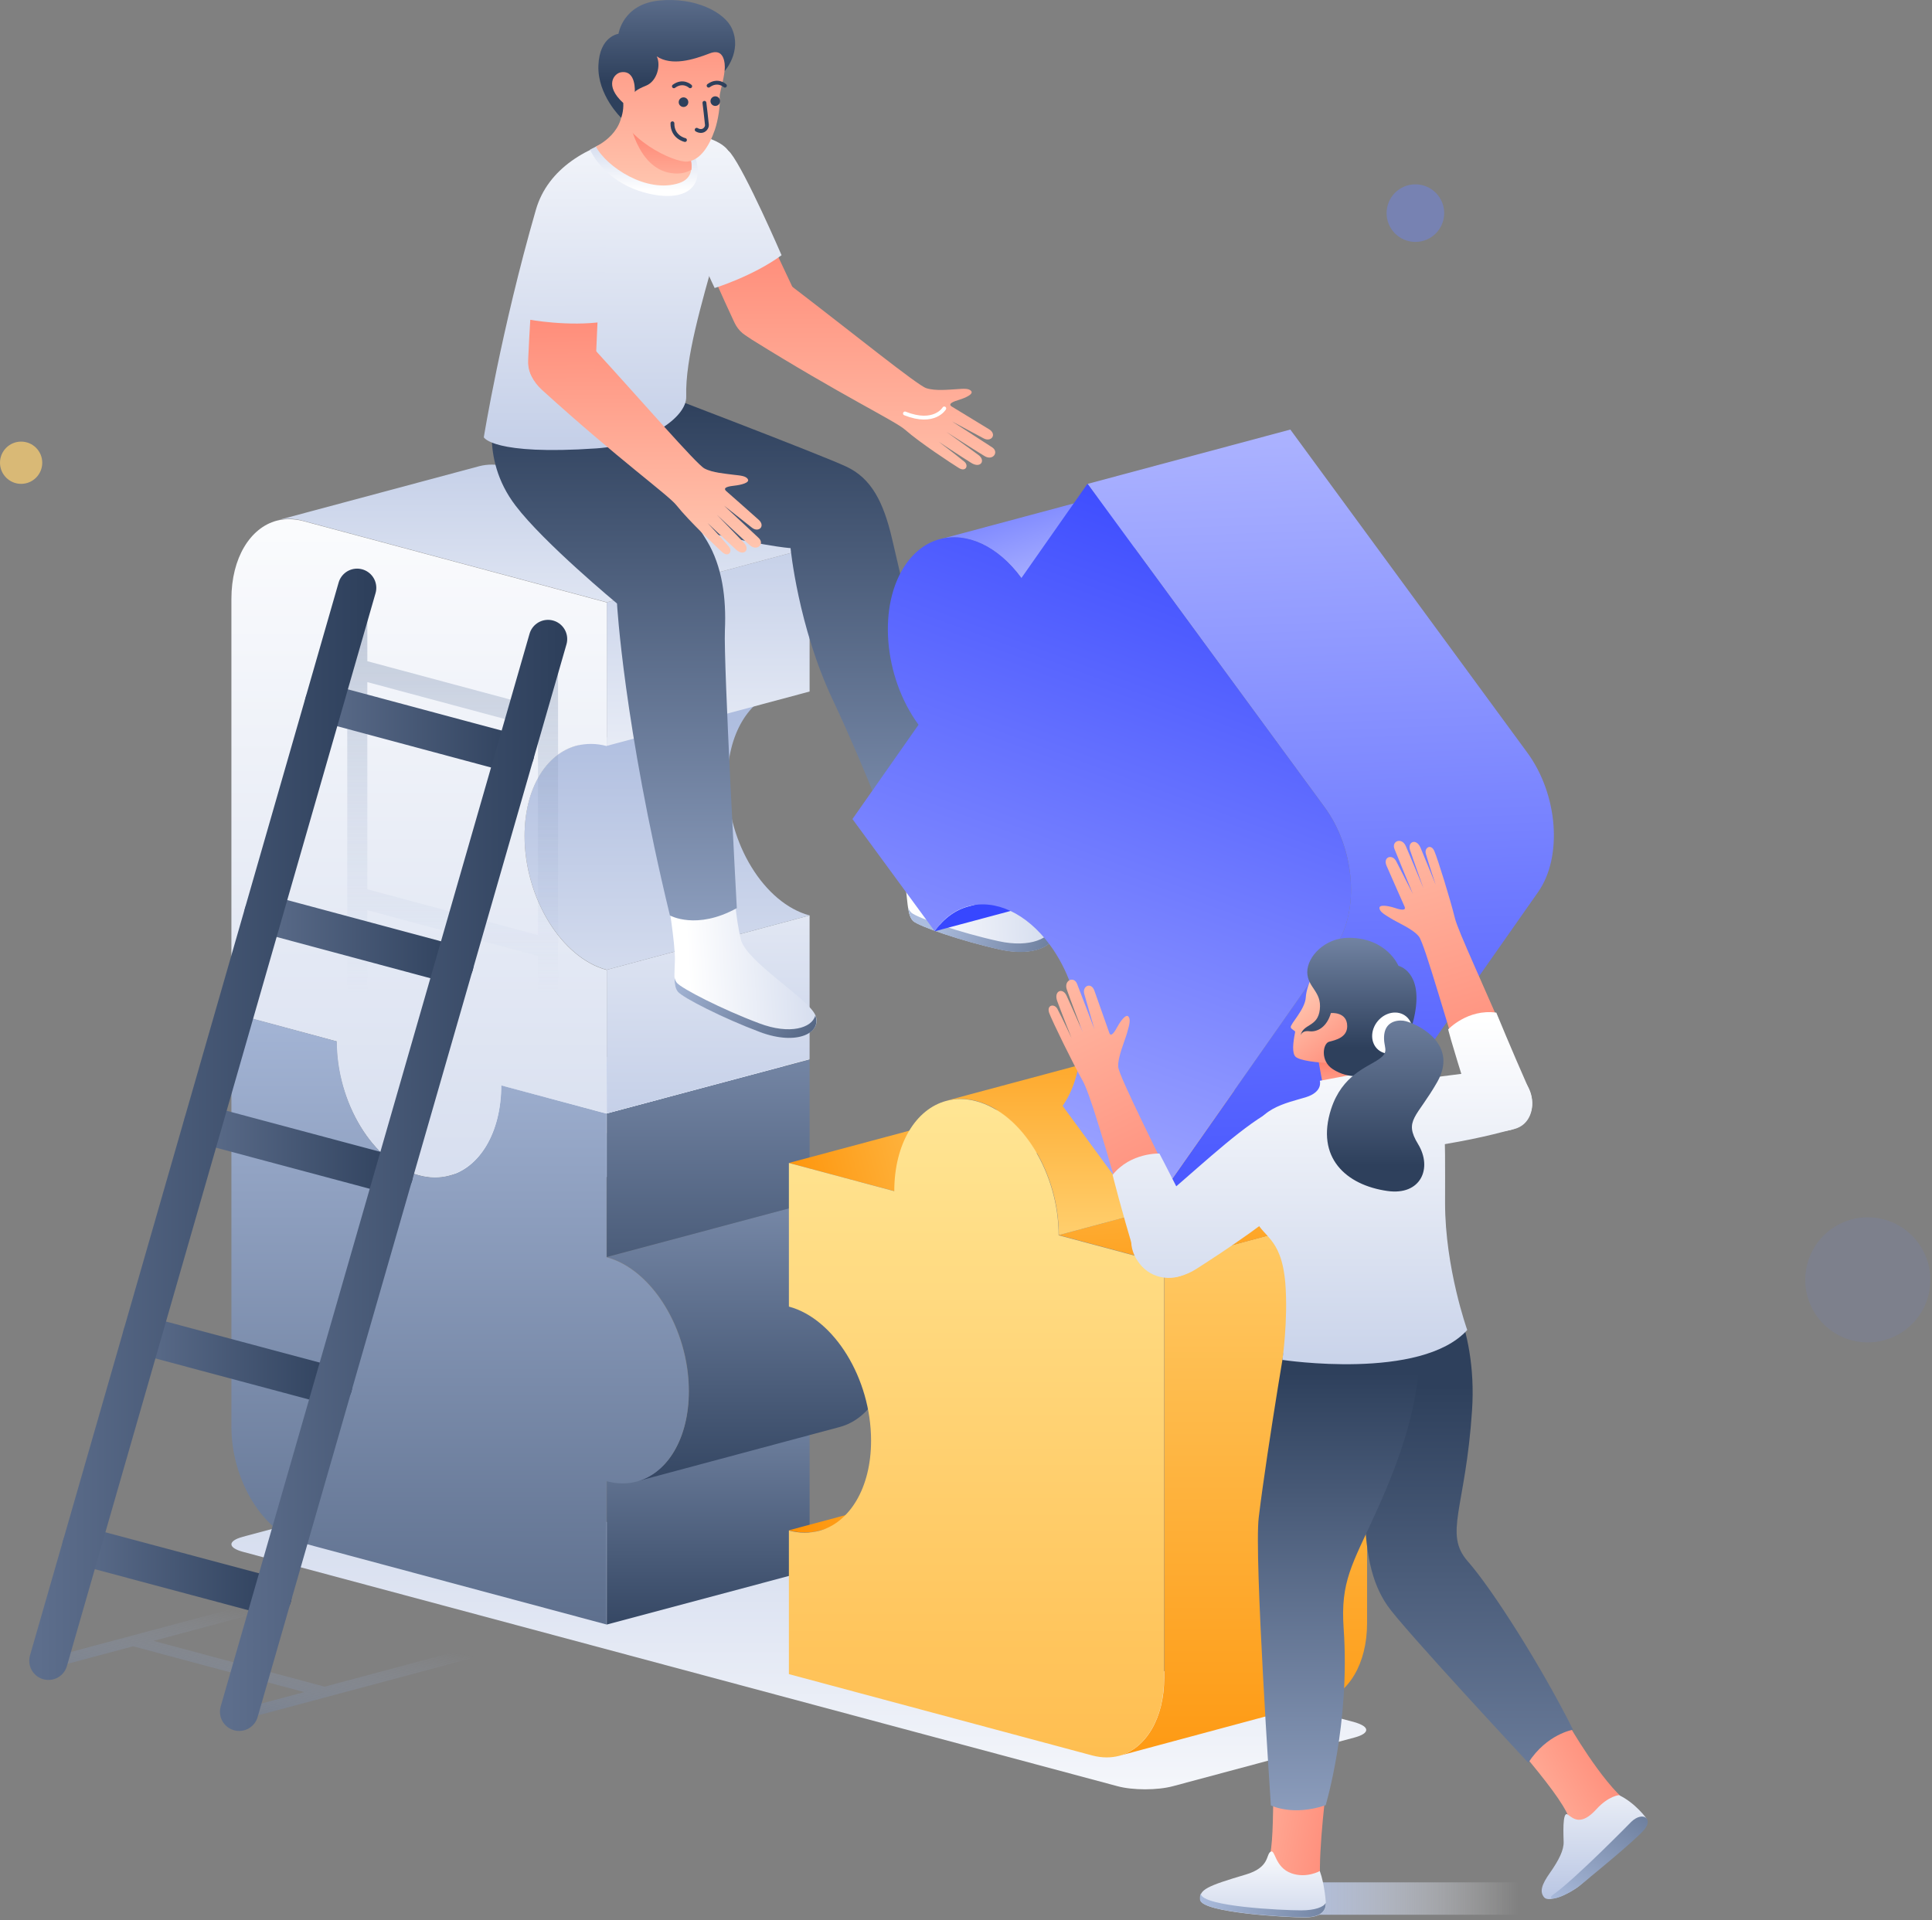 <svg width="503" height="500" viewBox="0 0 503 500" fill="none" xmlns="http://www.w3.org/2000/svg">
<rect x="0" y="0" width="503" height="500" fill="#808080" stroke="none"/>
<path d="M355.701 450.487C355.701 451.195 354.721 451.903 352.706 452.447L305.397 465.132C301.368 466.221 294.89 466.221 290.915 465.132L63.241 404.103C61.227 403.559 60.247 402.851 60.247 402.144C60.247 401.436 61.227 400.728 63.241 400.184L110.551 387.499C114.58 386.41 121.058 386.41 125.032 387.499L352.652 448.473C354.721 449.072 355.701 449.78 355.701 450.487Z" fill="url(#paint0_linear_489_3673)"/>
<path d="M137.881 311.88C145.829 309.757 151.437 300.719 151.437 288.361L204.245 274.206C204.245 286.565 198.637 295.602 190.689 297.725L137.881 311.88Z" fill="url(#paint1_linear_489_3673)"/>
<path d="M116.921 306.109C114.471 306.762 111.858 306.762 109.081 306C97.267 302.842 87.686 287.218 87.686 271.103L140.494 256.948C140.494 273.063 150.075 288.688 161.889 291.845C164.666 292.607 167.279 292.553 169.729 291.954L116.921 306.109Z" fill="url(#paint2_linear_489_3673)"/>
<path d="M87.74 271.158L60.247 263.808L113.055 249.653L140.494 257.003L87.74 271.158Z" fill="url(#paint3_linear_489_3673)"/>
<path d="M157.971 423.049V385.648L210.779 371.493V408.949L157.971 423.049Z" fill="url(#paint4_linear_489_3673)"/>
<path d="M165.809 385.757C173.758 383.634 179.365 374.597 179.365 362.238C179.365 346.124 169.784 330.499 157.97 327.341L210.778 313.187C222.592 316.344 232.173 331.969 232.173 348.084C232.173 360.442 226.566 369.479 218.617 371.602L165.809 385.757Z" fill="url(#paint5_linear_489_3673)"/>
<path d="M157.97 327.341V289.94L210.778 275.84V313.241L157.97 327.341Z" fill="url(#paint6_linear_489_3673)"/>
<path d="M157.97 289.94L130.478 282.59L183.286 268.436L210.779 275.84L157.97 289.94Z" fill="url(#paint7_linear_489_3673)"/>
<path d="M157.969 423.049L78.812 401.817C68.577 399.095 60.247 385.539 60.247 371.548V263.808L87.686 271.158C87.686 287.272 97.267 302.897 109.081 306.055C111.858 306.817 114.471 306.762 116.921 306.163C124.869 304.04 130.476 295.003 130.476 282.645L157.915 289.994V327.396C169.729 330.553 179.31 346.178 179.31 362.292C179.31 374.651 173.703 383.688 165.754 385.811C163.305 386.464 160.691 386.464 157.915 385.702V423.049H157.969Z" fill="url(#paint8_linear_489_3673)"/>
<path d="M157.97 289.94V252.538L210.778 238.384V275.785L157.97 289.94Z" fill="url(#paint9_linear_489_3673)"/>
<path d="M157.97 252.539C146.156 249.381 136.574 233.756 136.574 217.642C136.574 205.283 142.182 196.246 150.13 194.123L202.938 179.968C194.99 182.091 189.382 191.129 189.382 203.487C189.382 219.601 198.964 235.226 210.778 238.384L157.97 252.539Z" fill="url(#paint10_linear_489_3673)"/>
<path d="M157.972 194.232V156.83L210.78 142.676V180.077L157.972 194.232Z" fill="url(#paint11_linear_489_3673)"/>
<path d="M157.971 156.831L78.813 135.599C76.418 134.945 74.131 134.945 72.008 135.544L124.816 121.389C126.939 120.845 129.226 120.845 131.621 121.444L210.779 142.676L157.971 156.831Z" fill="url(#paint12_linear_489_3673)"/>
<path d="M116.921 306.109C114.471 306.762 111.858 306.762 109.081 306C97.267 302.842 87.686 287.218 87.686 271.103L60.247 263.754V155.96C60.247 145.289 65.147 137.45 72.006 135.599C74.13 135.054 76.416 135.054 78.812 135.653L157.969 156.885V194.286C155.193 193.524 152.58 193.579 150.13 194.177C142.181 196.301 136.574 205.338 136.574 217.696C136.574 233.811 146.156 249.435 157.969 252.593V289.994L130.531 282.645C130.476 294.949 124.869 303.986 116.921 306.109Z" fill="url(#paint13_linear_489_3673)"/>
<path d="M231.575 215.519C231.575 215.519 235.277 227.224 235.876 231.742C236.312 235.063 236.312 238.547 237.782 239.854C239.251 241.161 250.249 245.026 260.429 247.258C270.61 249.49 276.489 245.08 274.094 240.997C271.698 236.914 254.277 229.728 252.045 224.12C249.813 218.513 248.125 210.183 248.125 210.183L231.575 215.519Z" fill="url(#paint14_linear_489_3673)"/>
<path d="M141.747 106.037C141.747 106.037 147.191 129.284 172.561 135.817C197.93 142.349 205.824 142.731 205.824 142.731C205.824 142.731 207.784 163.092 216.767 182.146C225.75 201.201 232.392 219.384 232.392 219.384C232.392 219.384 241.32 221.072 249.65 214.865C249.65 214.865 234.515 150.08 232.283 140.444C230.051 130.808 226.893 124.547 220.306 121.498C213.718 118.395 168.423 101.137 168.423 101.137L141.747 106.037Z" fill="url(#paint15_linear_489_3673)"/>
<path d="M274.095 240.997C273.714 244.264 268.27 246.931 259.94 245.08C249.76 242.848 238.763 238.983 237.293 237.676C236.912 237.35 236.639 236.86 236.422 236.315C236.639 237.894 237.02 239.201 237.783 239.908C239.253 241.215 250.25 245.08 260.43 247.312C270.611 249.545 276.49 245.135 274.095 240.997Z" fill="url(#paint16_linear_489_3673)"/>
<path d="M173.758 233.266C173.758 233.266 175.773 245.407 175.718 249.926C175.664 253.246 175.174 256.731 176.48 258.201C177.787 259.671 188.131 265.06 197.876 268.708C207.621 272.355 214.099 268.817 212.303 264.407C210.506 259.997 194.283 250.47 192.867 244.59C191.452 238.711 190.962 230.218 190.962 230.218L173.758 233.266Z" fill="url(#paint17_linear_489_3673)"/>
<path d="M129.116 105.329L157.97 102.226C157.97 102.226 180.182 134.347 184.102 140.934C188.022 147.521 189.111 155.688 188.73 164.126C188.348 172.619 191.833 236.479 191.833 236.479C181.325 242.304 174.411 238.384 174.411 238.384C162.38 188.625 160.638 157.158 160.638 157.158C160.638 157.158 141.583 141.369 134.234 131.679C124.489 118.94 129.116 105.329 129.116 105.329Z" fill="url(#paint18_linear_489_3673)"/>
<path d="M212.249 264.461C211.432 267.673 205.662 269.524 197.659 266.476C187.914 262.828 177.515 257.438 176.263 255.968C175.937 255.587 175.719 255.097 175.61 254.499C175.61 256.077 175.773 257.438 176.481 258.255C177.733 259.779 188.131 265.115 197.876 268.762C207.621 272.41 214.046 268.871 212.249 264.461Z" fill="url(#paint19_linear_489_3673)"/>
<path d="M184.538 69.18C184.538 69.18 187.913 76.965 191.18 83.934C195.644 93.515 212.031 86.874 206.641 75.441C201.088 63.681 200.326 61.885 200.326 61.885L184.538 69.18Z" fill="url(#paint20_linear_489_3673)"/>
<path d="M203.484 66.458C203.484 66.458 194.175 44.899 190.201 39.836C186.771 35.426 170.166 38.421 176.209 52.793C181.599 65.641 186.063 75.005 186.063 75.005C186.063 75.005 196.08 71.902 203.484 66.458Z" fill="url(#paint21_linear_489_3673)"/>
<path d="M249.651 121.879C247.8 120.736 239.416 115.237 235.66 111.916C232.992 109.575 218.892 102.879 195.591 88.343C184.104 81.157 194.883 65.968 206.425 74.787C221.941 86.656 238.818 100.32 241.159 101.083C243.5 101.845 246.984 101.464 248.889 101.355C250.686 101.246 252.21 101.028 252.863 101.845C253.517 102.661 251.23 103.641 249.815 104.077C248.399 104.512 246.603 105.111 247.8 105.873C247.8 105.873 255.477 110.555 257.545 111.808C259.614 113.114 258.09 115.237 256.076 114.149C254.061 113.06 247.855 109.739 247.855 109.739C247.855 109.739 256.511 115.292 258.308 116.49C260.159 117.687 258.525 120.083 256.348 118.776C254.17 117.469 246.385 112.461 246.385 112.461C246.385 112.461 252.21 116.598 254.769 118.504C256.674 119.919 255.313 122.043 252.918 120.573C250.032 118.776 244.371 115.02 244.371 115.02C244.371 115.02 248.998 118.504 250.958 120.137C252.319 121.117 251.502 123.022 249.651 121.879Z" fill="url(#paint22_linear_489_3673)"/>
<path d="M245.842 106.363C245.842 106.363 243.283 110.719 235.607 107.67" stroke="white" stroke-miterlimit="10" stroke-linecap="round" stroke-linejoin="round"/>
<path d="M125.96 113.876C125.96 113.876 130.479 85.948 139.516 54.644C145.723 32.977 181.491 30.853 189.112 38.639C195.972 45.661 178.061 83.444 178.66 103.26C178.823 108.922 167.935 115.891 155.304 116.762C128.301 118.613 125.96 113.876 125.96 113.876Z" fill="url(#paint23_linear_489_3673)"/>
<path d="M176.973 33.194C170.004 32.977 161.294 34.828 153.617 38.965C154.87 41.796 159.17 47.839 167.936 50.18C180.076 53.446 186.718 47.294 176.973 33.194Z" fill="url(#paint24_linear_489_3673)"/>
<path d="M155.141 38.148C155.141 38.148 163.797 34.283 161.674 25.736L173.215 24.647C173.215 24.647 173.597 30.526 175.284 32.813C176.972 35.099 184.049 45.28 176.809 47.675C168.37 50.452 157.863 43.429 155.141 38.148Z" fill="url(#paint25_linear_489_3673)"/>
<path d="M180.02 44.191C180.401 41.469 178.659 37.876 177.08 35.371L163.688 30.417C163.688 30.417 165.593 43.647 174.63 45.062C177.026 45.443 178.714 44.953 180.02 44.191Z" fill="url(#paint26_linear_489_3673)"/>
<path d="M160.368 26.825C156.339 22.469 158.027 19.094 160.586 17.787C160.967 13.269 162.11 10.438 166.737 7.498C174.196 2.707 185.901 6.845 187.97 12.398C190.038 17.951 187.207 23.286 187.371 25.409C187.534 27.532 186.99 31.18 186.119 33.793C184.594 38.203 182.253 41.687 179.041 42.068C175.557 42.504 161.783 36.025 160.368 26.825Z" fill="url(#paint27_linear_489_3673)"/>
<path d="M170.984 14.684C172.128 17.025 171.039 21.163 168.208 22.306C165.377 23.449 165.268 23.994 165.268 23.994C165.268 23.994 165.704 18.169 161.675 18.822C159.933 19.094 157.211 22.197 162.274 26.825C162.383 29.002 161.729 30.69 161.729 30.69C161.729 30.69 155.523 24.756 155.795 17.08C156.067 9.403 161.022 8.805 161.022 8.805C161.022 8.805 162.11 1.128 171.529 0.148C180.947 -0.832 188.732 3.197 190.583 7.498C193.196 13.432 188.678 18.495 188.678 18.495C188.678 18.495 189.386 12.18 184.867 13.868C180.348 15.61 174.904 17.243 170.984 14.684Z" fill="url(#paint28_linear_489_3673)"/>
<path d="M183.399 26.77C183.399 26.77 183.997 31.67 184.052 32.541C184.106 33.412 183.018 34.718 181.384 33.793" stroke="#2E405C" stroke-miterlimit="10" stroke-linecap="round"/>
<path d="M177.954 27.859C178.645 27.859 179.206 27.298 179.206 26.607C179.206 25.915 178.645 25.354 177.954 25.354C177.262 25.354 176.702 25.915 176.702 26.607C176.702 27.298 177.262 27.859 177.954 27.859Z" fill="#2E405C"/>
<path d="M186.229 27.587C186.921 27.587 187.481 27.026 187.481 26.335C187.481 25.643 186.921 25.082 186.229 25.082C185.538 25.082 184.977 25.643 184.977 26.335C184.977 27.026 185.538 27.587 186.229 27.587Z" fill="#2E405C"/>
<path d="M179.696 22.469C179.696 22.469 177.845 20.727 175.45 22.469" stroke="#2E405C" stroke-miterlimit="10" stroke-linecap="round"/>
<path d="M188.732 22.306C188.732 22.306 186.881 20.564 184.486 22.306" stroke="#2E405C" stroke-miterlimit="10" stroke-linecap="round"/>
<path d="M178.335 36.461C178.335 36.461 175.014 35.753 175.069 32.105" stroke="#2E405C" stroke-miterlimit="10" stroke-linecap="round"/>
<path d="M188.077 143.819C186.498 142.404 179.258 135.544 176.155 131.624C173.977 128.848 161.347 119.92 141.149 101.573C131.186 92.535 144.361 79.579 154.106 90.249C167.172 104.513 181.272 120.845 183.395 121.988C185.519 123.132 189.003 123.349 190.908 123.622C192.705 123.839 194.229 123.894 194.719 124.819C195.209 125.745 192.814 126.289 191.344 126.453C189.874 126.616 188.023 126.888 189.057 127.868C189.057 127.868 195.753 133.748 197.55 135.381C199.347 137.014 197.496 138.811 195.753 137.395C193.957 135.98 188.513 131.679 188.513 131.679C188.513 131.679 195.971 138.593 197.55 140.117C199.129 141.642 197.115 143.656 195.209 141.968C193.304 140.335 186.607 134.02 186.607 134.02C186.607 134.02 191.562 139.083 193.739 141.424C195.372 143.166 193.63 144.963 191.616 143.112C189.112 140.825 184.212 136.198 184.212 136.198C184.212 136.198 188.132 140.39 189.765 142.349C190.799 143.547 189.71 145.235 188.077 143.819Z" fill="url(#paint29_linear_489_3673)"/>
<path d="M138.429 77.618C138.429 77.618 137.83 86.111 137.503 93.788C137.013 104.349 154.598 106.091 155.142 93.461C155.687 80.45 155.85 78.544 155.85 78.544L138.429 77.618Z" fill="url(#paint30_linear_489_3673)"/>
<path d="M157.157 83.77C157.157 83.77 157.702 64.171 157.865 57.747C158.083 47.676 140.662 43.484 139.3 58.999C138.103 72.882 137.722 83.226 137.722 83.226C137.722 83.226 148.066 85.131 157.157 83.77Z" fill="url(#paint31_linear_489_3673)"/>
<path d="M213.23 398.605C210.78 399.259 208.167 399.259 205.39 398.496L258.199 384.342C260.975 385.104 263.588 385.049 266.038 384.451L213.23 398.605Z" fill="url(#paint32_linear_489_3673)"/>
<path d="M232.883 310.192L205.39 302.843L258.199 288.688L285.637 296.038L232.883 310.192Z" fill="url(#paint33_linear_489_3673)"/>
<path d="M291.353 457.239C298.267 455.388 303.113 447.548 303.113 436.878V328.975L355.921 314.82V422.668C355.921 433.339 351.021 441.178 344.161 443.029L291.353 457.239Z" fill="url(#paint34_linear_489_3673)"/>
<path d="M303.111 328.975L275.673 321.625L328.427 307.47L355.919 314.874L303.111 328.975Z" fill="url(#paint35_linear_489_3673)"/>
<path d="M275.674 321.625C275.674 305.51 266.092 289.886 254.278 286.728C251.502 285.966 248.888 286.02 246.438 286.619L299.247 272.464C301.696 271.811 304.31 271.811 307.086 272.573C318.9 275.731 328.482 291.356 328.482 307.47L275.674 321.625Z" fill="url(#paint36_linear_489_3673)"/>
<path d="M291.353 457.239C289.23 457.783 286.944 457.783 284.548 457.184L205.39 435.952V398.551C208.167 399.313 210.78 399.258 213.23 398.66C221.178 396.536 226.786 387.499 226.786 375.141C226.786 359.026 217.204 343.402 205.39 340.244V302.843L232.829 310.192C232.829 297.834 238.436 288.797 246.385 286.674C248.835 286.02 251.448 286.02 254.224 286.783C266.038 289.94 275.62 305.565 275.62 321.679L303.058 329.029V436.877C303.113 447.548 298.213 455.388 291.353 457.239Z" fill="url(#paint37_linear_489_3673)"/>
<path d="M243.334 242.521C245.729 239.091 248.833 236.914 252.153 236.043L304.962 221.888C301.641 222.759 298.538 224.937 296.142 228.366L243.334 242.521Z" fill="url(#paint38_linear_489_3673)"/>
<path d="M265.93 150.569C259.724 142.131 251.612 138.592 244.698 140.443L297.506 126.289C304.42 124.438 312.532 127.922 318.739 136.415L265.93 150.569Z" fill="url(#paint39_linear_489_3673)"/>
<path d="M298.049 317.161L347.645 246.441C354.069 237.295 352.817 221.017 344.814 210.129L283.132 126.017L335.94 111.862L397.622 195.974C405.625 206.862 406.877 223.14 400.453 232.286L350.857 303.006L298.049 317.161Z" fill="url(#paint40_linear_489_3673)"/>
<path d="M298.049 317.161L276.653 287.98C284.057 277.418 282.587 258.69 273.387 246.115C267.18 237.676 259.068 234.137 252.154 235.988C248.834 236.859 245.73 239.037 243.335 242.467L221.939 213.286L239.143 188.733C229.942 176.157 228.472 157.429 235.876 146.868C238.272 143.438 241.375 141.26 244.696 140.389C251.61 138.538 259.722 142.023 265.928 150.515L283.132 125.962L344.814 210.129C352.817 221.017 354.069 237.295 347.645 246.441L298.049 317.161Z" fill="url(#paint41_linear_489_3673)"/>
<path d="M123.129 431.324C123.129 431.597 122.748 431.869 121.986 432.032L66.456 446.895C64.986 447.276 62.536 447.276 61.066 446.895C60.304 446.677 59.923 446.459 59.923 446.187C59.923 445.915 60.304 445.643 61.066 445.479L79.195 440.634L34.662 428.711L16.533 433.557C15.063 433.938 12.613 433.938 11.143 433.557C10.381 433.339 10 433.121 10 432.849C10 432.577 10.381 432.304 11.143 432.141L66.674 417.279C68.143 416.898 70.593 416.898 72.063 417.279C72.825 417.496 73.207 417.714 73.207 417.986C73.207 418.259 72.825 418.531 72.063 418.694L39.997 427.296L84.53 439.218L116.596 430.617C118.066 430.236 120.516 430.236 121.986 430.617C122.803 430.835 123.129 431.052 123.129 431.324Z" fill="url(#paint42_linear_489_3673)"/>
<path d="M142.675 163.799C141.205 163.799 140.062 164.997 140.062 166.413V184.106L95.637 172.183V153.129C95.637 151.659 94.44 150.516 93.024 150.516C91.554 150.516 90.411 151.713 90.411 153.129V261.848C90.411 263.318 91.609 264.461 93.024 264.461C94.494 264.461 95.637 263.264 95.637 261.848V237.023L140.062 248.946V275.186C140.062 276.656 141.259 277.8 142.675 277.8C144.145 277.8 145.288 276.602 145.288 275.186V166.413C145.288 164.943 144.09 163.799 142.675 163.799ZM95.637 231.579V177.627L140.062 189.55V243.502L95.637 231.579Z" fill="url(#paint43_linear_489_3673)"/>
<path d="M84.366 183.017L134.071 196.355" stroke="url(#paint44_linear_489_3673)" stroke-width="10" stroke-miterlimit="10" stroke-linecap="round" stroke-linejoin="round"/>
<path d="M68.579 237.894L118.284 251.232" stroke="url(#paint45_linear_489_3673)" stroke-width="10" stroke-miterlimit="10" stroke-linecap="round" stroke-linejoin="round"/>
<path d="M52.791 292.771L102.496 306.055" stroke="url(#paint46_linear_489_3673)" stroke-width="10" stroke-miterlimit="10" stroke-linecap="round" stroke-linejoin="round"/>
<path d="M37.003 347.648L86.708 360.932" stroke="url(#paint47_linear_489_3673)" stroke-width="10" stroke-miterlimit="10" stroke-linecap="round" stroke-linejoin="round"/>
<path d="M21.215 402.525L70.92 415.809" stroke="url(#paint48_linear_489_3673)" stroke-width="10" stroke-miterlimit="10" stroke-linecap="round" stroke-linejoin="round"/>
<path d="M142.674 166.413L62.264 445.751" stroke="url(#paint49_linear_489_3673)" stroke-width="10" stroke-miterlimit="10" stroke-linecap="round" stroke-linejoin="round"/>
<path d="M12.614 432.468L92.97 153.075" stroke="url(#paint50_linear_489_3673)" stroke-width="10" stroke-miterlimit="10" stroke-linecap="round" stroke-linejoin="round"/>
<path d="M387.933 278.671C380.474 279.705 367.027 281.229 361.256 282.264C350.64 284.224 350.586 301.699 366.591 299.413C381.127 297.344 386.626 295.983 394.357 293.969C402.087 291.954 400.073 276.928 387.933 278.671Z" fill="url(#paint51_linear_489_3673)"/>
<path d="M373.45 221.67C374.321 223.685 377.587 234.192 378.785 239.091C379.656 242.63 386.135 256.186 397.077 281.828C402.467 294.513 387.224 299.63 382.759 285.584C376.716 266.748 370.946 245.842 369.421 243.882C367.897 241.922 363.814 240.235 362.18 239.2C360.602 238.22 359.241 237.513 359.132 236.478C359.077 235.444 361.582 235.934 362.943 236.369C364.358 236.859 366.264 237.349 365.665 236.043C365.665 236.043 361.963 227.713 360.983 225.427C360.003 223.14 362.507 222.269 363.541 224.338C364.576 226.407 367.842 232.776 367.842 232.776C367.842 232.776 363.868 223.14 363.052 221.071C362.235 219.003 364.957 217.968 365.991 220.309C367.026 222.65 370.619 231.361 370.619 231.361C370.619 231.361 368.169 224.556 367.135 221.452C366.372 219.166 368.768 218.186 369.857 220.799C371.218 224.011 373.776 230.381 373.776 230.381C373.776 230.381 371.925 224.828 371.218 222.323C370.782 220.745 372.579 219.601 373.45 221.67Z" fill="url(#paint52_linear_489_3673)"/>
<path d="M389.564 263.699C389.564 263.699 393.539 273.389 398.003 283.461C402.848 294.24 386.788 299.848 382.868 287.381C377.206 269.415 377.043 268.054 377.043 268.054C377.043 268.054 382.106 262.664 389.564 263.699Z" fill="url(#paint53_linear_489_3673)"/>
<path d="M408.4 449.072C408.4 449.072 416.839 463.88 423.807 469.433C427.836 472.645 426.529 474.932 420.595 479.668C414.661 484.405 407.965 490.012 405.352 490.393C402.739 490.774 402.956 489.685 406.332 485.439C413.028 477.109 409.217 472.046 396.097 456.041L408.4 449.072Z" fill="url(#paint54_linear_489_3673)"/>
<path d="M374.756 331.261C374.756 331.261 384.774 344.436 383.249 367.301C381.561 392.888 375.791 399.367 382.16 406.608C388.53 413.848 401.269 433.883 409.544 450.433C409.544 450.433 402.739 451.522 397.894 459.035C397.894 459.035 365.175 423.92 361.2 418.095C357.226 412.27 355.266 404.811 355.157 389.622C355.049 374.433 353.252 338.556 353.252 338.556L374.756 331.261Z" fill="url(#paint55_linear_489_3673)"/>
<path d="M428.652 473.516C428.652 473.516 425.767 469.488 421.52 467.473C421.52 467.473 418.798 467.637 415.586 471.175C411.666 475.476 409.652 473.625 408.182 472.536C406.658 471.393 407.093 478.416 407.093 479.559C407.202 481.737 405.841 484.405 403.555 487.671C401.268 490.883 400.833 492.68 402.03 494.095C403.228 495.511 408.345 493.333 411.122 491.155C413.844 488.978 428.652 473.516 428.652 473.516Z" fill="url(#paint56_linear_489_3673)"/>
<path d="M424.734 474.387C427.728 471.556 430.613 473.625 427.946 476.619C425.278 479.614 414.118 488.705 414.118 488.705C406.714 495.347 402.032 495.02 404.427 493.333C410.089 489.359 424.734 474.387 424.734 474.387Z" fill="url(#paint57_linear_489_3673)"/>
<path d="M397.622 498.614H328.808L332.074 490.176H397.622V498.614Z" fill="url(#paint58_linear_489_3673)"/>
<path d="M345.467 464.261C345.467 464.261 343.181 481.737 343.725 489.74C344.052 494.857 342.201 495.674 334.579 495.347C326.957 495.021 318.247 494.858 316.069 493.442C313.891 492.027 318.192 490.176 323.582 489.577C332.347 488.651 331.04 482.173 331.694 461.43L345.467 464.261Z" fill="url(#paint59_linear_489_3673)"/>
<path d="M345.14 470.087C345.14 470.087 351.564 448.746 349.822 424.084C348.951 411.78 352.109 407.316 358.097 394.141C364.576 379.932 373.559 357.447 367.679 337.467L335.994 341.442C335.994 341.442 330.006 376.284 327.719 395.121C326.467 405.084 330.877 470.141 330.877 470.141C330.877 470.141 336.539 473.026 345.14 470.087Z" fill="url(#paint60_linear_489_3673)"/>
<path d="M345.195 495.62C345.195 495.62 344.923 490.829 343.617 487.236C343.617 487.236 340.132 489.196 336.267 487.835C331.748 486.256 332.075 481.356 330.768 482.227C329.571 482.989 330.605 486.31 324.29 488.161C314.382 491.101 312.041 492.081 312.531 494.803C313.129 498.07 334.743 499.322 339.806 499.322C344.869 499.267 345.25 496.818 345.195 495.62Z" fill="url(#paint61_linear_489_3673)"/>
<path d="M312.639 493.061C312.639 493.115 312.639 493.17 312.639 493.224C313.238 496.491 333.708 497.47 338.825 497.47C342.309 497.47 344.705 496.599 345.14 495.511C345.14 495.565 345.14 495.619 345.14 495.619C345.195 496.763 344.814 499.267 339.696 499.267C334.579 499.267 313.02 498.015 312.421 494.748C312.367 494.095 312.421 493.551 312.639 493.061Z" fill="url(#paint62_linear_489_3673)"/>
<path d="M344.759 284.387L343.071 275.187L357.716 272.682L359.567 281.774L344.759 284.387Z" fill="url(#paint63_linear_489_3673)"/>
<path d="M333.871 354.127C333.871 354.127 369.965 359.625 381.997 346.341C381.997 346.341 376.226 330.227 376.226 313.241C376.226 292.989 376.716 287.436 371.435 284.877C366.154 282.318 361.037 285.422 359.512 278.453L343.616 281.447C343.616 281.447 344.541 284.333 339.914 285.748C335.286 287.164 326.14 288.797 326.358 296.854C326.63 307.035 324.888 312.043 326.358 316.453C328.317 322.387 333.544 321.516 334.633 334.092C335.395 343.783 333.871 354.127 333.871 354.127Z" fill="url(#paint64_linear_489_3673)"/>
<path d="M356.411 275.731C357.718 273.934 366.809 266.04 366.047 257.547C365.285 249.054 356.193 244.862 349.606 246.822C343.019 248.728 340.133 256.676 339.97 259.67C339.806 262.882 335.887 266.639 336.05 267.51C336.159 268.109 337.302 268.381 337.193 268.762C336.649 271.484 336.322 274.206 337.302 275.186C339.534 277.201 355.159 277.473 356.411 275.731Z" fill="url(#paint65_linear_489_3673)"/>
<path d="M368.388 263.862C370.402 252.92 364.087 251.504 364.087 251.504C364.087 251.504 361.093 244.209 351.13 244.209C344.978 244.209 340.35 249.054 340.35 253.137C340.405 257.221 344.161 258.146 343.617 262.882C343.072 267.619 339.207 266.421 338.554 269.797C338.554 269.797 338.772 268.272 340.895 268.544C343.018 268.817 345.468 267.401 346.502 263.808C346.502 263.808 350.749 263.372 350.749 267.238C350.749 270.123 347.809 270.831 346.067 271.266C344.433 271.648 343.617 276.275 347.047 278.453C354.995 283.516 365.883 277.636 368.388 263.862Z" fill="url(#paint66_linear_489_3673)"/>
<path d="M366.23 272.173C368.233 269.772 368.173 266.421 366.096 264.687C364.018 262.953 360.709 263.494 358.706 265.895C356.702 268.296 356.763 271.647 358.84 273.381C360.918 275.115 364.226 274.574 366.23 272.173Z" fill="white"/>
<path d="M366.047 265.931C370.239 267.129 379.494 272.355 374.213 281.719C368.878 291.083 365.393 291.682 369.204 297.943C373.015 304.204 369.912 311.39 361.201 310.138C350.477 308.613 342.474 301.482 346.557 288.797C349.442 279.923 355.921 277.963 358.969 275.84C362.018 273.716 360.004 272.845 360.385 269.416C360.82 265.605 364.522 265.496 366.047 265.931Z" fill="url(#paint67_linear_489_3673)"/>
<path d="M273.17 263.808C273.932 265.877 279.321 276.928 281.826 281.338C283.622 284.496 287.052 295.765 295.218 324.456C298.975 337.685 316.287 331.206 309.918 317.923C301.37 300.066 291.353 280.358 291.135 277.854C290.917 275.349 292.986 270.722 293.476 268.816C293.966 267.02 294.456 265.55 293.803 264.733C293.15 263.917 291.68 265.985 290.972 267.292C290.264 268.599 289.23 270.286 288.794 268.925C288.794 268.925 285.746 260.324 284.929 257.983C284.112 255.642 281.662 256.73 282.316 258.908C282.969 261.14 284.929 268 284.929 268C284.929 268 281.227 258.255 280.41 256.186C279.594 254.117 276.926 255.261 277.743 257.656C278.559 260.106 281.935 268.871 281.935 268.871C281.935 268.871 279.049 262.229 277.688 259.289C276.654 257.057 274.313 258.037 275.238 260.65C276.436 263.917 278.995 270.341 278.995 270.341C278.995 270.341 276.545 265.06 275.293 262.719C274.476 261.249 272.407 261.685 273.17 263.808Z" fill="url(#paint68_linear_489_3673)"/>
<path d="M289.664 305.945C289.664 305.945 292.114 315.745 295.38 326.307C298.865 337.576 318.899 333.711 310.842 317.923C302.186 300.937 301.859 300.392 301.859 300.392C301.859 300.392 294.4 300.066 289.664 305.945Z" fill="url(#paint69_linear_489_3673)"/>
<path d="M298.157 315.854C311.767 304.421 320.478 295.819 329.134 290.375C339.315 283.951 351.292 298.868 340.567 308.94C331.802 317.16 319.117 325.544 311.549 330.39C299.409 338.229 288.63 323.857 298.157 315.854Z" fill="url(#paint70_linear_489_3673)"/>
<circle opacity="0.1" cx="486.285" cy="333.285" r="16.285" fill="#6B86FD"/>
<circle opacity="0.4" cx="368.5" cy="55.5" r="7.5" fill="#6B86FD"/>
<circle opacity="0.7" cx="5.5" cy="120.5" r="5.5" fill="#FFD273"/>
<defs>
<linearGradient id="paint0_linear_489_3673" x1="207.98" y1="488.433" x2="207.98" y2="310.561" gradientUnits="userSpaceOnUse">
<stop stop-color="white"/>
<stop offset="1" stop-color="#AEBDDF"/>
</linearGradient>
<linearGradient id="paint1_linear_489_3673" x1="102.961" y1="310.84" x2="199.931" y2="285.491" gradientUnits="userSpaceOnUse">
<stop stop-color="white"/>
<stop offset="1" stop-color="#AEBDDF"/>
</linearGradient>
<linearGradient id="paint2_linear_489_3673" x1="133.513" y1="302.569" x2="123.801" y2="265.416" gradientUnits="userSpaceOnUse">
<stop stop-color="white"/>
<stop offset="1" stop-color="#AEBDDF"/>
</linearGradient>
<linearGradient id="paint3_linear_489_3673" x1="102.275" y1="267.608" x2="98.911" y2="254.739" gradientUnits="userSpaceOnUse">
<stop stop-color="white"/>
<stop offset="1" stop-color="#AEBDDF"/>
</linearGradient>
<linearGradient id="paint4_linear_489_3673" x1="184.359" y1="315.537" x2="184.359" y2="429.889" gradientUnits="userSpaceOnUse">
<stop stop-color="#ACBDDE"/>
<stop offset="1" stop-color="#2E405C"/>
</linearGradient>
<linearGradient id="paint5_linear_489_3673" x1="195.056" y1="254.909" x2="195.056" y2="393.098" gradientUnits="userSpaceOnUse">
<stop stop-color="#ACBDDE"/>
<stop offset="1" stop-color="#2E405C"/>
</linearGradient>
<linearGradient id="paint6_linear_489_3673" x1="184.358" y1="205.341" x2="184.358" y2="363.32" gradientUnits="userSpaceOnUse">
<stop stop-color="#ACBDDE"/>
<stop offset="1" stop-color="#2E405C"/>
</linearGradient>
<linearGradient id="paint7_linear_489_3673" x1="172.52" y1="286.43" x2="169.156" y2="273.561" gradientUnits="userSpaceOnUse">
<stop stop-color="white"/>
<stop offset="1" stop-color="#AEBDDF"/>
</linearGradient>
<linearGradient id="paint8_linear_489_3673" x1="119.805" y1="244.992" x2="119.805" y2="532.23" gradientUnits="userSpaceOnUse">
<stop stop-color="#ACBDDE"/>
<stop offset="1" stop-color="#2E405C"/>
</linearGradient>
<linearGradient id="paint9_linear_489_3673" x1="184.358" y1="183.88" x2="184.358" y2="332.318" gradientUnits="userSpaceOnUse">
<stop stop-color="white"/>
<stop offset="1" stop-color="#AEBDDF"/>
</linearGradient>
<linearGradient id="paint10_linear_489_3673" x1="173.661" y1="331.269" x2="173.661" y2="186.72" gradientUnits="userSpaceOnUse">
<stop stop-color="white"/>
<stop offset="1" stop-color="#AEBDDF"/>
</linearGradient>
<linearGradient id="paint11_linear_489_3673" x1="184.36" y1="231.571" x2="184.36" y2="105.565" gradientUnits="userSpaceOnUse">
<stop stop-color="white"/>
<stop offset="1" stop-color="#AEBDDF"/>
</linearGradient>
<linearGradient id="paint12_linear_489_3673" x1="141.393" y1="204.09" x2="141.393" y2="85.609" gradientUnits="userSpaceOnUse">
<stop stop-color="white"/>
<stop offset="1" stop-color="#AEBDDF"/>
</linearGradient>
<linearGradient id="paint13_linear_489_3673" x1="109.108" y1="114.239" x2="109.108" y2="507.828" gradientUnits="userSpaceOnUse">
<stop stop-color="white"/>
<stop offset="1" stop-color="#AEBDDF"/>
</linearGradient>
<linearGradient id="paint14_linear_489_3673" x1="236.469" y1="230.231" x2="306.452" y2="226.163" gradientUnits="userSpaceOnUse">
<stop stop-color="white"/>
<stop offset="1" stop-color="#AEBDDF"/>
</linearGradient>
<linearGradient id="paint15_linear_489_3673" x1="195.73" y1="288.45" x2="195.73" y2="103.46" gradientUnits="userSpaceOnUse">
<stop stop-color="#ACBDDE"/>
<stop offset="1" stop-color="#2E405C"/>
</linearGradient>
<linearGradient id="paint16_linear_489_3673" x1="245.514" y1="235.604" x2="300.09" y2="261.501" gradientUnits="userSpaceOnUse">
<stop stop-color="#ACBDDE"/>
<stop offset="1" stop-color="#2E405C"/>
</linearGradient>
<linearGradient id="paint17_linear_489_3673" x1="179.088" y1="251.408" x2="243.877" y2="247.642" gradientUnits="userSpaceOnUse">
<stop stop-color="white"/>
<stop offset="1" stop-color="#AEBDDF"/>
</linearGradient>
<linearGradient id="paint18_linear_489_3673" x1="159.908" y1="288.45" x2="159.908" y2="103.46" gradientUnits="userSpaceOnUse">
<stop stop-color="#ACBDDE"/>
<stop offset="1" stop-color="#2E405C"/>
</linearGradient>
<linearGradient id="paint19_linear_489_3673" x1="176.109" y1="248.499" x2="224.06" y2="282.306" gradientUnits="userSpaceOnUse">
<stop stop-color="#ACBDDE"/>
<stop offset="1" stop-color="#2E405C"/>
</linearGradient>
<linearGradient id="paint20_linear_489_3673" x1="196.118" y1="146.955" x2="196.118" y2="24.16" gradientUnits="userSpaceOnUse">
<stop stop-color="#FFD2BB"/>
<stop offset="1" stop-color="#FF6B5A"/>
</linearGradient>
<linearGradient id="paint21_linear_489_3673" x1="189.195" y1="14.279" x2="189.195" y2="155.571" gradientUnits="userSpaceOnUse">
<stop stop-color="white"/>
<stop offset="1" stop-color="#AEBDDF"/>
</linearGradient>
<linearGradient id="paint22_linear_489_3673" x1="224.911" y1="146.955" x2="224.911" y2="24.16" gradientUnits="userSpaceOnUse">
<stop stop-color="#FFD2BB"/>
<stop offset="1" stop-color="#FF6B5A"/>
</linearGradient>
<linearGradient id="paint23_linear_489_3673" x1="158.314" y1="14.279" x2="158.314" y2="155.571" gradientUnits="userSpaceOnUse">
<stop stop-color="white"/>
<stop offset="1" stop-color="#AEBDDF"/>
</linearGradient>
<linearGradient id="paint24_linear_489_3673" x1="167.521" y1="49.687" x2="167.692" y2="26.361" gradientUnits="userSpaceOnUse">
<stop stop-color="white"/>
<stop offset="1" stop-color="#AEBDDF"/>
</linearGradient>
<linearGradient id="paint25_linear_489_3673" x1="167.612" y1="59.582" x2="167.612" y2="-24.116" gradientUnits="userSpaceOnUse">
<stop stop-color="#FFD2BB"/>
<stop offset="1" stop-color="#FF6B5A"/>
</linearGradient>
<linearGradient id="paint26_linear_489_3673" x1="171.881" y1="58.509" x2="171.881" y2="25.7" gradientUnits="userSpaceOnUse">
<stop stop-color="#FFD2BB"/>
<stop offset="1" stop-color="#FF6B5A"/>
</linearGradient>
<linearGradient id="paint27_linear_489_3673" x1="173.351" y1="59.582" x2="173.351" y2="-24.116" gradientUnits="userSpaceOnUse">
<stop stop-color="#FFD2BB"/>
<stop offset="1" stop-color="#FF6B5A"/>
</linearGradient>
<linearGradient id="paint28_linear_489_3673" x1="173.564" y1="-39.405" x2="173.564" y2="21.312" gradientUnits="userSpaceOnUse">
<stop stop-color="#ACBDDE"/>
<stop offset="1" stop-color="#2E405C"/>
</linearGradient>
<linearGradient id="paint29_linear_489_3673" x1="167.952" y1="156.919" x2="167.952" y2="46.492" gradientUnits="userSpaceOnUse">
<stop stop-color="#FFD2BB"/>
<stop offset="1" stop-color="#FF6B5A"/>
</linearGradient>
<linearGradient id="paint30_linear_489_3673" x1="147.457" y1="156.919" x2="146.145" y2="46.503" gradientUnits="userSpaceOnUse">
<stop stop-color="#FFD2BB"/>
<stop offset="1" stop-color="#FF6B5A"/>
</linearGradient>
<linearGradient id="paint31_linear_489_3673" x1="147.098" y1="14.277" x2="148.777" y2="155.555" gradientUnits="userSpaceOnUse">
<stop stop-color="white"/>
<stop offset="1" stop-color="#AEBDDF"/>
</linearGradient>
<linearGradient id="paint32_linear_489_3673" x1="307.218" y1="391.737" x2="203.792" y2="391.737" gradientUnits="userSpaceOnUse">
<stop stop-color="#FFEFA4"/>
<stop offset="1" stop-color="#FE8F01"/>
</linearGradient>
<linearGradient id="paint33_linear_489_3673" x1="304.104" y1="284.115" x2="199.732" y2="311.399" gradientUnits="userSpaceOnUse">
<stop stop-color="#FFEFA4"/>
<stop offset="1" stop-color="#FE8F01"/>
</linearGradient>
<linearGradient id="paint34_linear_489_3673" x1="323.62" y1="216.233" x2="323.62" y2="487.98" gradientUnits="userSpaceOnUse">
<stop stop-color="#FFEFA4"/>
<stop offset="1" stop-color="#FE8F01"/>
</linearGradient>
<linearGradient id="paint35_linear_489_3673" x1="309.994" y1="229.307" x2="317.982" y2="352.202" gradientUnits="userSpaceOnUse">
<stop stop-color="#FFEFA4"/>
<stop offset="1" stop-color="#FE8F01"/>
</linearGradient>
<linearGradient id="paint36_linear_489_3673" x1="287.438" y1="360.462" x2="287.438" y2="245.748" gradientUnits="userSpaceOnUse">
<stop stop-color="#FFEFA4"/>
<stop offset="1" stop-color="#FE8F01"/>
</linearGradient>
<linearGradient id="paint37_linear_489_3673" x1="254.253" y1="245.631" x2="254.253" y2="659.772" gradientUnits="userSpaceOnUse">
<stop stop-color="#FFEFA4"/>
<stop offset="1" stop-color="#FE8F01"/>
</linearGradient>
<linearGradient id="paint38_linear_489_3673" x1="274.128" y1="192.505" x2="274.128" y2="260.977" gradientUnits="userSpaceOnUse">
<stop stop-color="#3747FF"/>
<stop offset="1" stop-color="#3747FF"/>
</linearGradient>
<linearGradient id="paint39_linear_489_3673" x1="268.049" y1="96.638" x2="295.495" y2="180.617" gradientUnits="userSpaceOnUse">
<stop stop-color="#3747FF"/>
<stop offset="1" stop-color="#F5F6FF"/>
</linearGradient>
<linearGradient id="paint40_linear_489_3673" x1="340.38" y1="85.001" x2="350.826" y2="345.54" gradientUnits="userSpaceOnUse">
<stop stop-color="#B9BFFF"/>
<stop offset="1" stop-color="#3747FF"/>
</linearGradient>
<linearGradient id="paint41_linear_489_3673" x1="312.875" y1="139.146" x2="197.354" y2="453.144" gradientUnits="userSpaceOnUse">
<stop stop-color="#404FFF"/>
<stop offset="1" stop-color="#F8F8FF"/>
</linearGradient>
<linearGradient id="paint42_linear_489_3673" x1="68.767" y1="420.709" x2="58.116" y2="476.148" gradientUnits="userSpaceOnUse">
<stop stop-color="#ACBDDE" stop-opacity="0"/>
<stop offset="1" stop-color="#2E405C"/>
</linearGradient>
<linearGradient id="paint43_linear_489_3673" x1="117.828" y1="258.869" x2="117.828" y2="23.75" gradientUnits="userSpaceOnUse">
<stop stop-color="#ACBDDE" stop-opacity="0"/>
<stop offset="1" stop-color="#2E405C"/>
</linearGradient>
<linearGradient id="paint44_linear_489_3673" x1="81.655" y1="189.688" x2="136.769" y2="189.688" gradientUnits="userSpaceOnUse">
<stop stop-color="#5D6E8C"/>
<stop offset="1" stop-color="#2E405C"/>
</linearGradient>
<linearGradient id="paint45_linear_489_3673" x1="65.868" y1="244.557" x2="120.982" y2="244.557" gradientUnits="userSpaceOnUse">
<stop stop-color="#5D6E8C"/>
<stop offset="1" stop-color="#2E405C"/>
</linearGradient>
<linearGradient id="paint46_linear_489_3673" x1="50.081" y1="299.426" x2="105.195" y2="299.426" gradientUnits="userSpaceOnUse">
<stop stop-color="#5D6E8C"/>
<stop offset="1" stop-color="#2E405C"/>
</linearGradient>
<linearGradient id="paint47_linear_489_3673" x1="34.293" y1="354.295" x2="89.407" y2="354.295" gradientUnits="userSpaceOnUse">
<stop stop-color="#5D6E8C"/>
<stop offset="1" stop-color="#2E405C"/>
</linearGradient>
<linearGradient id="paint48_linear_489_3673" x1="18.506" y1="409.163" x2="73.62" y2="409.163" gradientUnits="userSpaceOnUse">
<stop stop-color="#5D6E8C"/>
<stop offset="1" stop-color="#2E405C"/>
</linearGradient>
<linearGradient id="paint49_linear_489_3673" x1="59.562" y1="306.08" x2="145.385" y2="306.08" gradientUnits="userSpaceOnUse">
<stop stop-color="#5D6E8C"/>
<stop offset="1" stop-color="#2E405C"/>
</linearGradient>
<linearGradient id="paint50_linear_489_3673" x1="9.892" y1="292.772" x2="95.715" y2="292.772" gradientUnits="userSpaceOnUse">
<stop stop-color="#5D6E8C"/>
<stop offset="1" stop-color="#2E405C"/>
</linearGradient>
<linearGradient id="paint51_linear_489_3673" x1="376.377" y1="265.443" x2="376.377" y2="400.26" gradientUnits="userSpaceOnUse">
<stop stop-color="white"/>
<stop offset="1" stop-color="#AEBDDF"/>
</linearGradient>
<linearGradient id="paint52_linear_489_3673" x1="354.56" y1="181.932" x2="398.742" y2="326.347" gradientUnits="userSpaceOnUse">
<stop stop-color="#FFD2BB"/>
<stop offset="1" stop-color="#FF6B5A"/>
</linearGradient>
<linearGradient id="paint53_linear_489_3673" x1="388.014" y1="265.442" x2="388.014" y2="400.26" gradientUnits="userSpaceOnUse">
<stop stop-color="white"/>
<stop offset="1" stop-color="#AEBDDF"/>
</linearGradient>
<linearGradient id="paint54_linear_489_3673" x1="379.989" y1="485.735" x2="441.686" y2="449.103" gradientUnits="userSpaceOnUse">
<stop stop-color="#FFD2BB"/>
<stop offset="1" stop-color="#FF6B5A"/>
</linearGradient>
<linearGradient id="paint55_linear_489_3673" x1="381.404" y1="574.693" x2="381.404" y2="360.863" gradientUnits="userSpaceOnUse">
<stop stop-color="#ACBDDE"/>
<stop offset="1" stop-color="#2E405C"/>
</linearGradient>
<linearGradient id="paint56_linear_489_3673" x1="415.039" y1="455.112" x2="415.039" y2="500.563" gradientUnits="userSpaceOnUse">
<stop stop-color="white"/>
<stop offset="1" stop-color="#AEBDDF"/>
</linearGradient>
<linearGradient id="paint57_linear_489_3673" x1="407.196" y1="498.865" x2="443.545" y2="442.243" gradientUnits="userSpaceOnUse">
<stop stop-color="#ACBDDE"/>
<stop offset="1" stop-color="#2E405C"/>
</linearGradient>
<linearGradient id="paint58_linear_489_3673" x1="395.474" y1="494.402" x2="337.084" y2="494.402" gradientUnits="userSpaceOnUse">
<stop stop-color="white" stop-opacity="0"/>
<stop offset="1" stop-color="#AEBDDF"/>
</linearGradient>
<linearGradient id="paint59_linear_489_3673" x1="301.024" y1="473.439" x2="369.567" y2="485.996" gradientUnits="userSpaceOnUse">
<stop stop-color="#FFD2BB"/>
<stop offset="1" stop-color="#FF6B5A"/>
</linearGradient>
<linearGradient id="paint60_linear_489_3673" x1="348.508" y1="511.884" x2="348.508" y2="357.417" gradientUnits="userSpaceOnUse">
<stop stop-color="#ACBDDE"/>
<stop offset="1" stop-color="#2E405C"/>
</linearGradient>
<linearGradient id="paint61_linear_489_3673" x1="328.809" y1="479.824" x2="328.809" y2="514.477" gradientUnits="userSpaceOnUse">
<stop stop-color="white"/>
<stop offset="1" stop-color="#AEBDDF"/>
</linearGradient>
<linearGradient id="paint62_linear_489_3673" x1="312.376" y1="491.486" x2="383.845" y2="509.83" gradientUnits="userSpaceOnUse">
<stop stop-color="#ACBDDE"/>
<stop offset="1" stop-color="#2E405C"/>
</linearGradient>
<linearGradient id="paint63_linear_489_3673" x1="351.315" y1="292.64" x2="351.315" y2="272.039" gradientUnits="userSpaceOnUse">
<stop stop-color="#FFD2BB"/>
<stop offset="1" stop-color="#FF6B5A"/>
</linearGradient>
<linearGradient id="paint64_linear_489_3673" x1="353.866" y1="265.443" x2="353.866" y2="400.26" gradientUnits="userSpaceOnUse">
<stop stop-color="white"/>
<stop offset="1" stop-color="#AEBDDF"/>
</linearGradient>
<linearGradient id="paint65_linear_489_3673" x1="341.144" y1="251.503" x2="364.288" y2="280.719" gradientUnits="userSpaceOnUse">
<stop stop-color="#FFD2BB"/>
<stop offset="1" stop-color="#FF6B5A"/>
</linearGradient>
<linearGradient id="paint66_linear_489_3673" x1="353.688" y1="219.641" x2="353.688" y2="272.757" gradientUnits="userSpaceOnUse">
<stop stop-color="#ACBDDE"/>
<stop offset="1" stop-color="#2E405C"/>
</linearGradient>
<linearGradient id="paint67_linear_489_3673" x1="360.595" y1="227.31" x2="360.595" y2="303.434" gradientUnits="userSpaceOnUse">
<stop stop-color="#ACBDDE"/>
<stop offset="1" stop-color="#2E405C"/>
</linearGradient>
<linearGradient id="paint68_linear_489_3673" x1="258.655" y1="222.222" x2="325.691" y2="358.119" gradientUnits="userSpaceOnUse">
<stop stop-color="#FFD2BB"/>
<stop offset="1" stop-color="#FF6B5A"/>
</linearGradient>
<linearGradient id="paint69_linear_489_3673" x1="301.169" y1="265.443" x2="301.169" y2="400.26" gradientUnits="userSpaceOnUse">
<stop stop-color="white"/>
<stop offset="1" stop-color="#AEBDDF"/>
</linearGradient>
<linearGradient id="paint70_linear_489_3673" x1="319.629" y1="265.443" x2="319.629" y2="400.26" gradientUnits="userSpaceOnUse">
<stop stop-color="white"/>
<stop offset="1" stop-color="#AEBDDF"/>
</linearGradient>
</defs>
</svg>
